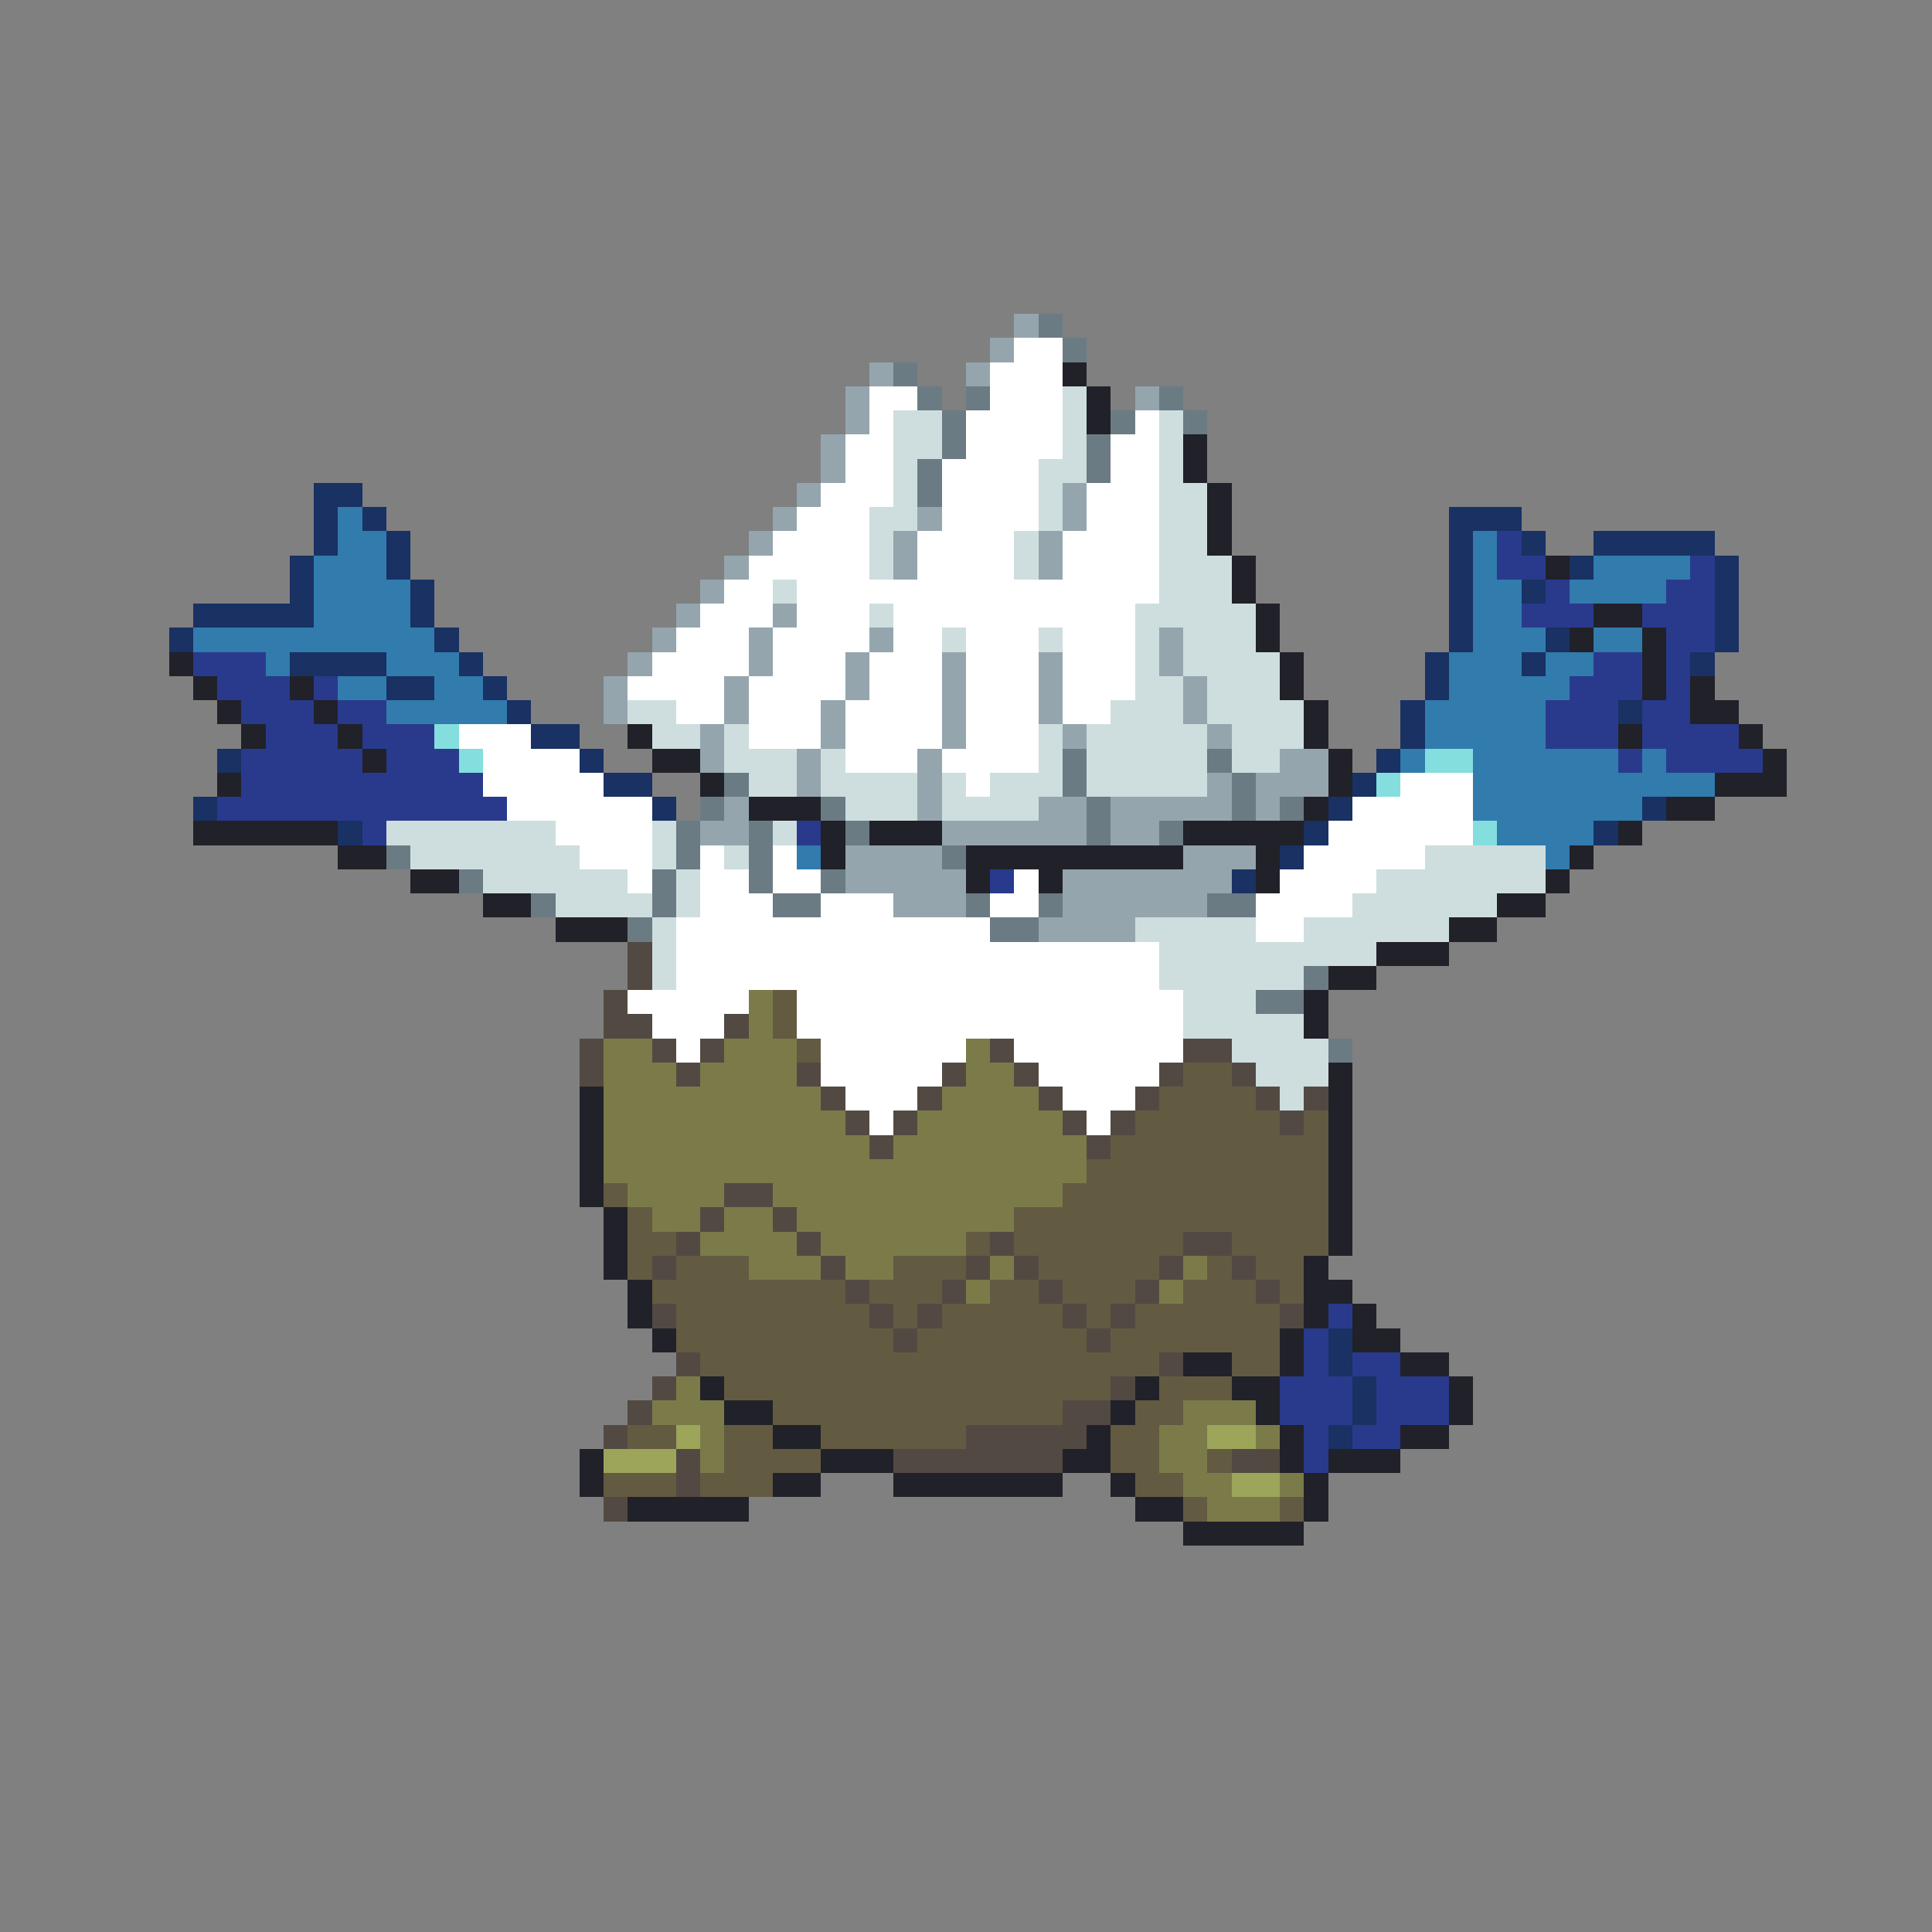 <svg xmlns="http://www.w3.org/2000/svg" viewBox="0 -0.5 80 80" shape-rendering="crispEdges">
<rect x="0" y="-0.5" width="80" height="80" fill="#808080" stroke="none"/>
<path stroke="#94a5ad" d="M42 13h1M41 14h1M36 15h1M40 15h1M35 16h1M47 16h1M35 17h1M34 18h1M34 19h1M33 20h1M44 20h1M32 21h1M38 21h1M44 21h1M31 22h1M37 22h1M43 22h1M30 23h1M37 23h1M43 23h1M29 24h1M28 25h1M32 25h1M27 26h1M31 26h1M36 26h1M48 26h1M26 27h1M31 27h1M35 27h1M39 27h1M43 27h1M48 27h1M25 28h1M30 28h1M35 28h1M39 28h1M43 28h1M49 28h1M25 29h1M30 29h1M34 29h1M39 29h1M43 29h1M49 29h1M29 30h1M34 30h1M39 30h1M44 30h1M50 30h1M29 31h1M33 31h1M38 31h1M53 31h2M33 32h1M38 32h1M50 32h1M52 32h3M30 33h1M38 33h1M43 33h2M46 33h5M52 33h1M29 34h2M39 34h6M46 34h2M35 35h4M49 35h3M35 36h5M44 36h7M37 37h3M44 37h6M43 38h4" />
<path stroke="#6b7b84" d="M43 13h1M44 14h1M37 15h1M38 16h1M40 16h1M48 16h1M39 17h1M46 17h1M49 17h1M39 18h1M45 18h1M38 19h1M45 19h1M38 20h1M44 31h1M50 31h1M30 32h1M44 32h1M51 32h1M29 33h1M34 33h1M45 33h1M51 33h1M53 33h1M28 34h1M31 34h1M35 34h1M45 34h1M48 34h1M16 35h1M28 35h1M31 35h1M39 35h1M19 36h1M27 36h1M31 36h1M34 36h1M22 37h1M27 37h1M32 37h2M40 37h1M43 37h1M50 37h2M26 38h1M41 38h2M54 40h1M52 41h2M55 43h1" />
<path stroke="#ffffff" d="M42 14h2M41 15h3M36 16h2M41 16h3M36 17h1M40 17h4M47 17h1M35 18h2M40 18h4M46 18h2M35 19h2M39 19h4M46 19h2M34 20h3M39 20h4M45 20h3M33 21h3M39 21h4M45 21h3M32 22h4M38 22h4M44 22h4M31 23h5M38 23h4M44 23h4M30 24h2M33 24h15M29 25h3M33 25h3M37 25h10M28 26h3M32 26h4M37 26h2M40 26h3M44 26h3M27 27h4M32 27h3M36 27h3M40 27h3M44 27h3M26 28h4M31 28h4M36 28h3M40 28h3M44 28h3M28 29h2M31 29h3M35 29h4M40 29h3M44 29h2M19 30h3M31 30h3M35 30h4M40 30h3M20 31h4M35 31h3M39 31h4M20 32h5M40 32h1M58 32h3M21 33h6M56 33h5M23 34h4M55 34h6M24 35h3M29 35h1M32 35h1M54 35h5M26 36h1M29 36h2M32 36h2M42 36h1M53 36h4M29 37h3M34 37h3M41 37h2M52 37h4M28 38h13M52 38h2M28 39h20M28 40h20M26 41h5M33 41h16M27 42h3M33 42h16M28 43h1M34 43h6M42 43h7M34 44h5M43 44h5M35 45h3M44 45h3M36 46h1M45 46h1" />
<path stroke="#212129" d="M44 15h1M45 16h1M45 17h1M49 18h1M49 19h1M50 20h1M50 21h1M50 22h1M51 23h1M64 23h1M51 24h1M52 25h1M66 25h2M52 26h1M65 26h1M68 26h1M7 27h1M53 27h1M68 27h1M8 28h1M12 28h1M53 28h1M68 28h1M70 28h1M9 29h1M13 29h1M54 29h1M70 29h2M10 30h1M14 30h1M26 30h1M54 30h1M67 30h1M72 30h1M15 31h1M27 31h2M55 31h1M73 31h1M9 32h1M29 32h1M55 32h1M71 32h3M31 33h3M54 33h1M69 33h2M8 34h6M34 34h1M36 34h3M49 34h5M67 34h1M14 35h2M34 35h1M40 35h9M52 35h1M65 35h1M17 36h2M40 36h1M43 36h1M52 36h1M64 36h1M20 37h2M62 37h2M23 38h3M60 38h2M57 39h3M55 40h2M54 41h1M54 42h1M55 44h1M24 45h1M55 45h1M24 46h1M55 46h1M24 47h1M55 47h1M24 48h1M55 48h1M24 49h1M55 49h1M25 50h1M55 50h1M25 51h1M55 51h1M25 52h1M54 52h1M26 53h1M54 53h2M26 54h1M54 54h1M56 54h1M27 55h1M53 55h1M56 55h2M49 56h2M53 56h1M58 56h2M29 57h1M47 57h1M51 57h2M60 57h1M30 58h2M46 58h1M52 58h1M60 58h1M32 59h2M45 59h1M53 59h1M58 59h2M24 60h1M34 60h3M44 60h2M53 60h1M55 60h3M24 61h1M32 61h2M37 61h7M46 61h1M54 61h1M26 62h5M47 62h2M54 62h1M49 63h5" />
<path stroke="#cedede" d="M44 16h1M37 17h2M44 17h1M48 17h1M37 18h2M44 18h1M48 18h1M37 19h1M43 19h2M48 19h1M37 20h1M43 20h1M48 20h2M36 21h2M43 21h1M48 21h2M36 22h1M42 22h1M48 22h2M36 23h1M42 23h1M48 23h3M32 24h1M48 24h3M36 25h1M47 25h5M39 26h1M43 26h1M47 26h1M49 26h3M47 27h1M49 27h4M47 28h2M50 28h3M26 29h2M46 29h3M50 29h4M27 30h2M30 30h1M43 30h1M45 30h5M51 30h3M30 31h3M34 31h1M43 31h1M45 31h5M51 31h2M31 32h2M34 32h4M39 32h1M41 32h3M45 32h5M35 33h3M39 33h4M16 34h7M27 34h1M32 34h1M17 35h7M27 35h1M30 35h1M59 35h5M20 36h6M28 36h1M57 36h7M23 37h4M28 37h1M56 37h6M27 38h1M47 38h5M54 38h6M27 39h1M48 39h9M27 40h1M48 40h6M49 41h3M49 42h5M51 43h4M52 44h3M53 45h1" />
<path stroke="#193163" d="M13 20h2M13 21h1M15 21h1M60 21h3M13 22h1M16 22h1M60 22h1M63 22h1M66 22h5M12 23h1M16 23h1M60 23h1M65 23h1M71 23h1M12 24h1M17 24h1M60 24h1M63 24h1M71 24h1M8 25h5M17 25h1M60 25h1M71 25h1M7 26h1M18 26h1M60 26h1M64 26h1M71 26h1M12 27h4M19 27h1M59 27h1M63 27h1M70 27h1M16 28h2M20 28h1M59 28h1M21 29h1M58 29h1M67 29h1M22 30h2M58 30h1M9 31h1M24 31h1M57 31h1M25 32h2M56 32h1M8 33h1M27 33h1M55 33h1M68 33h1M14 34h1M54 34h1M66 34h1M53 35h1M51 36h1M55 55h1M55 56h1M56 57h1M56 58h1M55 59h1" />
<path stroke="#317bad" d="M14 21h1M14 22h2M61 22h1M13 23h3M61 23h1M66 23h4M13 24h4M61 24h2M65 24h4M13 25h4M61 25h2M8 26h10M61 26h3M66 26h2M11 27h1M16 27h3M60 27h3M64 27h2M14 28h2M18 28h2M60 28h5M16 29h5M59 29h5M59 30h5M58 31h1M61 31h6M68 31h1M61 32h10M61 33h7M62 34h4M33 35h1M64 35h1" />
<path stroke="#293a8c" d="M62 22h1M62 23h2M70 23h1M64 24h1M69 24h2M63 25h3M68 25h3M69 26h2M8 27h3M66 27h2M69 27h1M9 28h3M13 28h1M65 28h3M69 28h1M10 29h3M14 29h2M64 29h3M68 29h2M11 30h3M15 30h3M64 30h3M68 30h4M10 31h5M16 31h3M67 31h1M69 31h4M10 32h10M9 33h12M15 34h1M33 34h1M41 36h1M55 54h1M54 55h1M54 56h1M56 56h2M53 57h3M57 57h3M53 58h3M57 58h3M54 59h1M56 59h2M54 60h1" />
<path stroke="#84dede" d="M18 30h1M19 31h1M59 31h2M57 32h1M61 34h1" />
<path stroke="#524a42" d="M26 39h1M26 40h1M25 41h1M25 42h2M30 42h1M24 43h1M27 43h1M29 43h1M41 43h1M49 43h2M24 44h1M28 44h1M33 44h1M39 44h1M42 44h1M48 44h1M51 44h1M34 45h1M38 45h1M43 45h1M47 45h1M52 45h1M54 45h1M35 46h1M37 46h1M44 46h1M46 46h1M53 46h1M36 47h1M45 47h1M30 49h2M29 50h1M32 50h1M28 51h1M33 51h1M41 51h1M49 51h2M27 52h1M34 52h1M40 52h1M42 52h1M48 52h1M51 52h1M35 53h1M39 53h1M43 53h1M47 53h1M52 53h1M27 54h1M36 54h1M38 54h1M44 54h1M46 54h1M53 54h1M37 55h1M45 55h1M28 56h1M48 56h1M27 57h1M46 57h1M26 58h1M44 58h2M25 59h1M40 59h5M28 60h1M37 60h7M51 60h2M28 61h1M25 62h1" />
<path stroke="#7b7b4a" d="M31 41h1M31 42h1M25 43h2M30 43h3M40 43h1M25 44h3M29 44h4M40 44h2M25 45h9M39 45h4M25 46h10M38 46h6M25 47h11M37 47h8M25 48h20M26 49h4M32 49h12M27 50h2M30 50h2M33 50h9M29 51h4M34 51h6M31 52h3M35 52h2M41 52h1M49 52h1M40 53h1M48 53h1M28 57h1M27 58h3M49 58h3M29 59h1M48 59h2M52 59h1M29 60h1M48 60h2M49 61h2M53 61h1M50 62h3" />
<path stroke="#635a42" d="M32 41h1M32 42h1M33 43h1M49 44h2M48 45h4M47 46h6M54 46h1M46 47h9M45 48h10M25 49h1M44 49h11M26 50h1M42 50h13M26 51h2M40 51h1M42 51h7M51 51h4M26 52h1M28 52h3M37 52h3M43 52h5M50 52h1M52 52h2M27 53h8M36 53h3M41 53h2M44 53h3M49 53h3M53 53h1M28 54h8M37 54h1M39 54h5M45 54h1M47 54h6M28 55h9M38 55h7M46 55h7M29 56h19M51 56h2M30 57h16M48 57h3M32 58h12M47 58h2M26 59h2M30 59h2M34 59h6M46 59h2M30 60h4M46 60h2M50 60h1M25 61h3M29 61h3M47 61h2M49 62h1M53 62h1" />
<path stroke="#9ca55a" d="M28 59h1M50 59h2M25 60h3M51 61h2" />
</svg>